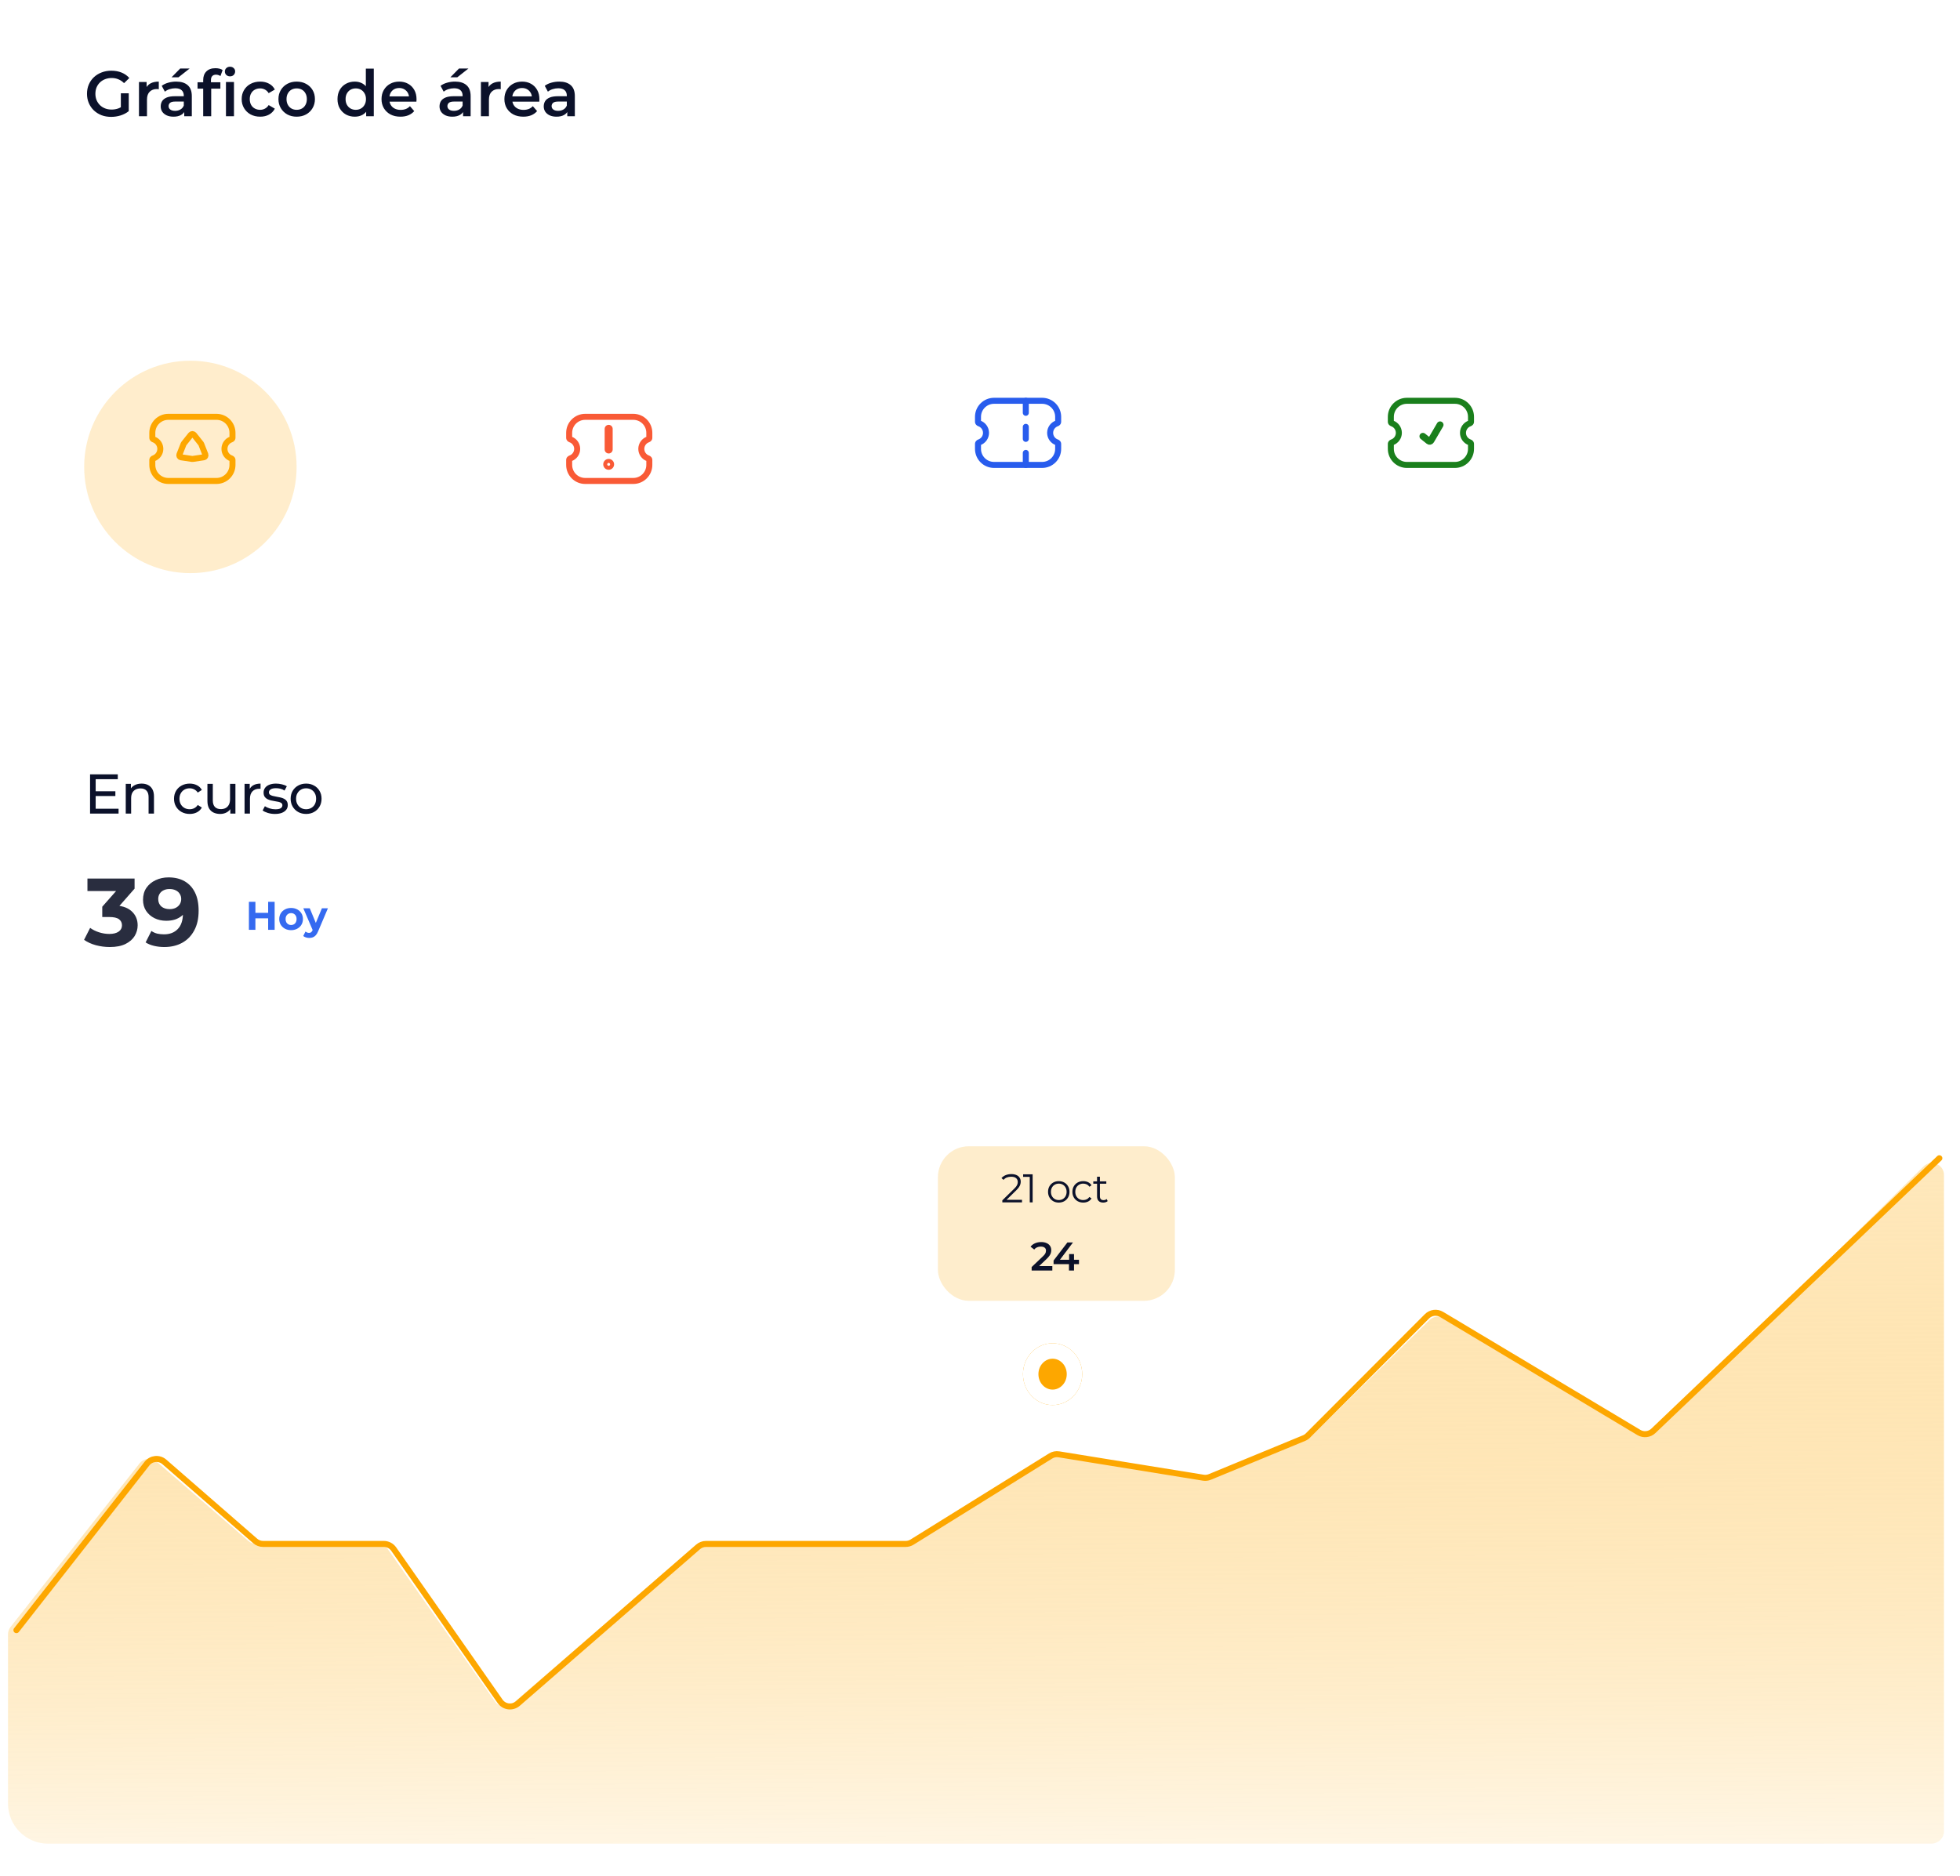 <svg width="489" height="468" viewBox="0 0 489 468" fill="none" xmlns="http://www.w3.org/2000/svg">
<g filter="url(#filter0_d_4064_37966)">
<rect x="4" width="481" height="460" rx="10" fill="white"/>
</g>
<path d="M27.736 29.16C26.861 29.16 26.056 29.021 25.32 28.744C24.595 28.456 23.96 28.056 23.416 27.544C22.872 27.021 22.451 26.408 22.152 25.704C21.853 25 21.704 24.232 21.704 23.4C21.704 22.568 21.853 21.8 22.152 21.096C22.451 20.392 22.872 19.784 23.416 19.272C23.971 18.749 24.616 18.349 25.352 18.072C26.088 17.784 26.893 17.64 27.768 17.64C28.717 17.64 29.571 17.795 30.328 18.104C31.096 18.413 31.741 18.867 32.264 19.464L30.952 20.744C30.515 20.307 30.04 19.987 29.528 19.784C29.027 19.571 28.472 19.464 27.864 19.464C27.277 19.464 26.733 19.56 26.232 19.752C25.731 19.944 25.299 20.216 24.936 20.568C24.573 20.92 24.291 21.336 24.088 21.816C23.896 22.296 23.8 22.824 23.8 23.4C23.8 23.965 23.896 24.488 24.088 24.968C24.291 25.448 24.573 25.869 24.936 26.232C25.299 26.584 25.725 26.856 26.216 27.048C26.707 27.24 27.251 27.336 27.848 27.336C28.403 27.336 28.936 27.251 29.448 27.08C29.971 26.899 30.467 26.6 30.936 26.184L32.12 27.736C31.533 28.205 30.851 28.563 30.072 28.808C29.304 29.043 28.525 29.16 27.736 29.16ZM30.152 27.464V23.272H32.12V27.736L30.152 27.464ZM34.671 29V20.456H36.575V22.808L36.351 22.12C36.607 21.544 37.007 21.107 37.551 20.808C38.106 20.509 38.794 20.36 39.615 20.36V22.264C39.53 22.243 39.45 22.232 39.375 22.232C39.301 22.221 39.226 22.216 39.151 22.216C38.394 22.216 37.791 22.44 37.343 22.888C36.895 23.325 36.671 23.981 36.671 24.856V29H34.671ZM45.967 29V27.272L45.855 26.904V23.88C45.855 23.293 45.679 22.84 45.327 22.52C44.975 22.189 44.441 22.024 43.727 22.024C43.247 22.024 42.772 22.099 42.303 22.248C41.844 22.397 41.455 22.605 41.135 22.872L40.351 21.416C40.809 21.064 41.353 20.803 41.983 20.632C42.623 20.451 43.284 20.36 43.967 20.36C45.204 20.36 46.159 20.659 46.831 21.256C47.513 21.843 47.855 22.755 47.855 23.992V29H45.967ZM43.279 29.112C42.639 29.112 42.079 29.005 41.599 28.792C41.119 28.568 40.745 28.264 40.479 27.88C40.223 27.485 40.095 27.043 40.095 26.552C40.095 26.072 40.207 25.64 40.431 25.256C40.665 24.872 41.044 24.568 41.567 24.344C42.089 24.12 42.783 24.008 43.647 24.008H46.127V25.336H43.791C43.108 25.336 42.649 25.448 42.415 25.672C42.18 25.885 42.063 26.152 42.063 26.472C42.063 26.835 42.207 27.123 42.495 27.336C42.783 27.549 43.183 27.656 43.695 27.656C44.185 27.656 44.623 27.544 45.007 27.32C45.401 27.096 45.684 26.765 45.855 26.328L46.191 27.528C45.999 28.029 45.652 28.419 45.151 28.696C44.66 28.973 44.036 29.112 43.279 29.112ZM42.799 19.288L44.959 17.096H47.311L44.527 19.288H42.799ZM50.693 29V19.976C50.693 19.08 50.955 18.365 51.477 17.832C52.011 17.288 52.768 17.016 53.749 17.016C54.101 17.016 54.432 17.053 54.741 17.128C55.061 17.203 55.328 17.32 55.541 17.48L54.997 18.984C54.848 18.867 54.677 18.781 54.485 18.728C54.293 18.664 54.096 18.632 53.893 18.632C53.477 18.632 53.163 18.749 52.949 18.984C52.736 19.208 52.629 19.549 52.629 20.008V20.968L52.693 21.864V29H50.693ZM49.285 22.12V20.52H54.981V22.12H49.285ZM56.374 29V20.456H58.374V29H56.374ZM57.383 19.048C57.009 19.048 56.7 18.931 56.455 18.696C56.22 18.461 56.102 18.179 56.102 17.848C56.102 17.507 56.22 17.224 56.455 17C56.7 16.765 57.009 16.648 57.383 16.648C57.756 16.648 58.06 16.76 58.294 16.984C58.54 17.197 58.663 17.469 58.663 17.8C58.663 18.152 58.545 18.451 58.31 18.696C58.076 18.931 57.767 19.048 57.383 19.048ZM64.919 29.112C64.023 29.112 63.224 28.925 62.52 28.552C61.826 28.168 61.282 27.645 60.888 26.984C60.493 26.323 60.295 25.571 60.295 24.728C60.295 23.875 60.493 23.123 60.888 22.472C61.282 21.811 61.826 21.293 62.52 20.92C63.224 20.547 64.023 20.36 64.919 20.36C65.751 20.36 66.482 20.531 67.112 20.872C67.751 21.203 68.237 21.693 68.567 22.344L67.031 23.24C66.775 22.835 66.461 22.536 66.088 22.344C65.725 22.152 65.33 22.056 64.903 22.056C64.413 22.056 63.97 22.163 63.575 22.376C63.181 22.589 62.871 22.899 62.648 23.304C62.423 23.699 62.312 24.173 62.312 24.728C62.312 25.283 62.423 25.763 62.648 26.168C62.871 26.563 63.181 26.867 63.575 27.08C63.97 27.293 64.413 27.4 64.903 27.4C65.33 27.4 65.725 27.304 66.088 27.112C66.461 26.92 66.775 26.621 67.031 26.216L68.567 27.112C68.237 27.752 67.751 28.248 67.112 28.6C66.482 28.941 65.751 29.112 64.919 29.112ZM74.011 29.112C73.137 29.112 72.358 28.925 71.675 28.552C70.993 28.168 70.454 27.645 70.059 26.984C69.665 26.323 69.467 25.571 69.467 24.728C69.467 23.875 69.665 23.123 70.059 22.472C70.454 21.811 70.993 21.293 71.675 20.92C72.358 20.547 73.137 20.36 74.011 20.36C74.897 20.36 75.681 20.547 76.363 20.92C77.057 21.293 77.595 21.805 77.979 22.456C78.374 23.107 78.571 23.864 78.571 24.728C78.571 25.571 78.374 26.323 77.979 26.984C77.595 27.645 77.057 28.168 76.363 28.552C75.681 28.925 74.897 29.112 74.011 29.112ZM74.011 27.4C74.502 27.4 74.939 27.293 75.323 27.08C75.707 26.867 76.006 26.557 76.219 26.152C76.443 25.747 76.555 25.272 76.555 24.728C76.555 24.173 76.443 23.699 76.219 23.304C76.006 22.899 75.707 22.589 75.323 22.376C74.939 22.163 74.507 22.056 74.027 22.056C73.537 22.056 73.099 22.163 72.715 22.376C72.342 22.589 72.043 22.899 71.819 23.304C71.595 23.699 71.483 24.173 71.483 24.728C71.483 25.272 71.595 25.747 71.819 26.152C72.043 26.557 72.342 26.867 72.715 27.08C73.099 27.293 73.531 27.4 74.011 27.4ZM88.522 29.112C87.7 29.112 86.959 28.931 86.298 28.568C85.647 28.195 85.135 27.683 84.762 27.032C84.388 26.381 84.202 25.613 84.202 24.728C84.202 23.843 84.388 23.075 84.762 22.424C85.135 21.773 85.647 21.267 86.298 20.904C86.959 20.541 87.7 20.36 88.522 20.36C89.236 20.36 89.876 20.52 90.442 20.84C91.007 21.149 91.455 21.624 91.786 22.264C92.116 22.904 92.282 23.725 92.282 24.728C92.282 25.72 92.122 26.541 91.802 27.192C91.482 27.832 91.039 28.312 90.474 28.632C89.908 28.952 89.258 29.112 88.522 29.112ZM88.762 27.4C89.242 27.4 89.668 27.293 90.042 27.08C90.426 26.867 90.73 26.557 90.954 26.152C91.188 25.747 91.306 25.272 91.306 24.728C91.306 24.173 91.188 23.699 90.954 23.304C90.73 22.899 90.426 22.589 90.042 22.376C89.668 22.163 89.242 22.056 88.762 22.056C88.282 22.056 87.85 22.163 87.466 22.376C87.092 22.589 86.788 22.899 86.554 23.304C86.33 23.699 86.218 24.173 86.218 24.728C86.218 25.272 86.33 25.747 86.554 26.152C86.788 26.557 87.092 26.867 87.466 27.08C87.85 27.293 88.282 27.4 88.762 27.4ZM91.354 29V26.984L91.434 24.712L91.274 22.44V17.128H93.258V29H91.354ZM99.906 29.112C98.957 29.112 98.125 28.925 97.41 28.552C96.706 28.168 96.157 27.645 95.762 26.984C95.378 26.323 95.186 25.571 95.186 24.728C95.186 23.875 95.373 23.123 95.746 22.472C96.13 21.811 96.653 21.293 97.314 20.92C97.986 20.547 98.749 20.36 99.602 20.36C100.434 20.36 101.175 20.541 101.826 20.904C102.477 21.267 102.989 21.779 103.362 22.44C103.735 23.101 103.922 23.88 103.922 24.776C103.922 24.861 103.917 24.957 103.906 25.064C103.906 25.171 103.901 25.272 103.89 25.368H96.77V24.04H102.834L102.05 24.456C102.061 23.965 101.959 23.533 101.746 23.16C101.533 22.787 101.239 22.493 100.866 22.28C100.503 22.067 100.082 21.96 99.602 21.96C99.112 21.96 98.68 22.067 98.306 22.28C97.944 22.493 97.656 22.792 97.442 23.176C97.24 23.549 97.138 23.992 97.138 24.504V24.824C97.138 25.336 97.255 25.789 97.49 26.184C97.725 26.579 98.055 26.883 98.482 27.096C98.909 27.309 99.4 27.416 99.954 27.416C100.434 27.416 100.866 27.341 101.25 27.192C101.634 27.043 101.975 26.808 102.274 26.488L103.346 27.72C102.962 28.168 102.477 28.515 101.89 28.76C101.314 28.995 100.653 29.112 99.906 29.112ZM115.529 29V27.272L115.417 26.904V23.88C115.417 23.293 115.241 22.84 114.889 22.52C114.537 22.189 114.004 22.024 113.289 22.024C112.809 22.024 112.334 22.099 111.865 22.248C111.406 22.397 111.017 22.605 110.697 22.872L109.913 21.416C110.372 21.064 110.916 20.803 111.545 20.632C112.185 20.451 112.846 20.36 113.529 20.36C114.766 20.36 115.721 20.659 116.393 21.256C117.076 21.843 117.417 22.755 117.417 23.992V29H115.529ZM112.841 29.112C112.201 29.112 111.641 29.005 111.161 28.792C110.681 28.568 110.308 28.264 110.041 27.88C109.785 27.485 109.657 27.043 109.657 26.552C109.657 26.072 109.769 25.64 109.993 25.256C110.228 24.872 110.606 24.568 111.129 24.344C111.652 24.12 112.345 24.008 113.209 24.008H115.689V25.336H113.353C112.67 25.336 112.212 25.448 111.977 25.672C111.742 25.885 111.625 26.152 111.625 26.472C111.625 26.835 111.769 27.123 112.057 27.336C112.345 27.549 112.745 27.656 113.257 27.656C113.748 27.656 114.185 27.544 114.569 27.32C114.964 27.096 115.246 26.765 115.417 26.328L115.753 27.528C115.561 28.029 115.214 28.419 114.713 28.696C114.222 28.973 113.598 29.112 112.841 29.112ZM112.361 19.288L114.521 17.096H116.873L114.089 19.288H112.361ZM119.984 29V20.456H121.888V22.808L121.664 22.12C121.92 21.544 122.32 21.107 122.864 20.808C123.419 20.509 124.107 20.36 124.928 20.36V22.264C124.843 22.243 124.763 22.232 124.688 22.232C124.613 22.221 124.539 22.216 124.464 22.216C123.707 22.216 123.104 22.44 122.656 22.888C122.208 23.325 121.984 23.981 121.984 24.856V29H119.984ZM130.562 29.112C129.613 29.112 128.781 28.925 128.066 28.552C127.362 28.168 126.813 27.645 126.418 26.984C126.034 26.323 125.842 25.571 125.842 24.728C125.842 23.875 126.029 23.123 126.402 22.472C126.786 21.811 127.309 21.293 127.97 20.92C128.642 20.547 129.405 20.36 130.258 20.36C131.09 20.36 131.832 20.541 132.482 20.904C133.133 21.267 133.645 21.779 134.018 22.44C134.392 23.101 134.578 23.88 134.578 24.776C134.578 24.861 134.573 24.957 134.562 25.064C134.562 25.171 134.557 25.272 134.546 25.368H127.426V24.04H133.49L132.706 24.456C132.717 23.965 132.616 23.533 132.402 23.16C132.189 22.787 131.896 22.493 131.522 22.28C131.16 22.067 130.738 21.96 130.258 21.96C129.768 21.96 129.336 22.067 128.962 22.28C128.6 22.493 128.312 22.792 128.098 23.176C127.896 23.549 127.794 23.992 127.794 24.504V24.824C127.794 25.336 127.912 25.789 128.146 26.184C128.381 26.579 128.712 26.883 129.138 27.096C129.565 27.309 130.056 27.416 130.61 27.416C131.09 27.416 131.522 27.341 131.906 27.192C132.29 27.043 132.632 26.808 132.93 26.488L134.002 27.72C133.618 28.168 133.133 28.515 132.546 28.76C131.97 28.995 131.309 29.112 130.562 29.112ZM141.529 29V27.272L141.417 26.904V23.88C141.417 23.293 141.241 22.84 140.889 22.52C140.537 22.189 140.004 22.024 139.289 22.024C138.809 22.024 138.334 22.099 137.865 22.248C137.406 22.397 137.017 22.605 136.697 22.872L135.913 21.416C136.372 21.064 136.916 20.803 137.545 20.632C138.185 20.451 138.846 20.36 139.529 20.36C140.766 20.36 141.721 20.659 142.393 21.256C143.076 21.843 143.417 22.755 143.417 23.992V29H141.529ZM138.841 29.112C138.201 29.112 137.641 29.005 137.161 28.792C136.681 28.568 136.308 28.264 136.041 27.88C135.785 27.485 135.657 27.043 135.657 26.552C135.657 26.072 135.769 25.64 135.993 25.256C136.228 24.872 136.606 24.568 137.129 24.344C137.652 24.12 138.345 24.008 139.209 24.008H141.689V25.336H139.353C138.67 25.336 138.212 25.448 137.977 25.672C137.742 25.885 137.625 26.152 137.625 26.472C137.625 26.835 137.769 27.123 138.057 27.336C138.345 27.549 138.745 27.656 139.257 27.656C139.748 27.656 140.185 27.544 140.569 27.32C140.964 27.096 141.246 26.765 141.417 26.328L141.753 27.528C141.561 28.029 141.214 28.419 140.713 28.696C140.222 28.973 139.598 29.112 138.841 29.112Z" fill="#0B112A"/>
<g filter="url(#filter1_d_4064_37966)">
<g opacity="0.2" filter="url(#filter2_d_4064_37966)">
<circle cx="47.5" cy="108.5" r="26.5" fill="#FDA700"/>
</g>
<path d="M38.315 105.636L38.071 106.345L38.315 105.636ZM38.315 110.364L38.071 109.655L38.315 110.364ZM57.685 110.364L57.929 109.655L57.685 110.364ZM57.685 105.636L57.44 104.927L57.685 105.636ZM42 99.25C39.377 99.25 37.25 101.377 37.25 104H38.75C38.75 102.205 40.205 100.75 42 100.75V99.25ZM54 99.25H42V100.75H54V99.25ZM58.75 104C58.75 101.377 56.623 99.25 54 99.25V100.75C55.795 100.75 57.25 102.205 57.25 104H58.75ZM58.75 105.223V104H57.25V105.223H58.75ZM56.75 108C56.75 107.234 57.242 106.582 57.929 106.345L57.44 104.927C56.167 105.366 55.25 106.575 55.25 108H56.75ZM57.929 109.655C57.242 109.418 56.75 108.766 56.75 108H55.25C55.25 109.425 56.167 110.634 57.44 111.073L57.929 109.655ZM58.75 112V110.777H57.25V112H58.75ZM54 116.75C56.623 116.75 58.75 114.623 58.75 112H57.25C57.25 113.795 55.795 115.25 54 115.25V116.75ZM42 116.75H54V115.25H42V116.75ZM37.25 112C37.25 114.623 39.377 116.75 42 116.75V115.25C40.205 115.25 38.75 113.795 38.75 112H37.25ZM37.25 110.777V112H38.75V110.777H37.25ZM38.56 111.073C39.833 110.634 40.75 109.425 40.75 108H39.25C39.25 108.766 38.758 109.418 38.071 109.655L38.56 111.073ZM40.75 108C40.75 106.575 39.833 105.366 38.56 104.927L38.071 106.345C38.758 106.582 39.25 107.234 39.25 108H40.75ZM37.25 104V105.223H38.75V104H37.25ZM38.56 104.927C38.627 104.95 38.75 105.038 38.75 105.223H37.25C37.25 105.789 37.644 106.198 38.071 106.345L38.56 104.927ZM38.75 110.777C38.75 110.962 38.627 111.05 38.56 111.073L38.071 109.655C37.644 109.802 37.25 110.211 37.25 110.777H38.75ZM57.44 111.073C57.373 111.05 57.25 110.962 57.25 110.777H58.75C58.75 110.211 58.356 109.802 57.929 109.655L57.44 111.073ZM57.25 105.223C57.25 105.038 57.373 104.95 57.44 104.927L57.929 106.345C58.356 106.198 58.75 105.789 58.75 105.223H57.25Z" fill="#FDA700"/>
<path d="M47.609 104.491C47.809 104.24 48.191 104.24 48.391 104.491L50.136 106.681C50.167 106.72 50.192 106.764 50.21 106.81L51.234 109.416C51.352 109.715 51.161 110.045 50.843 110.093L48.074 110.509C48.025 110.516 47.975 110.516 47.926 110.509L45.157 110.093C44.839 110.045 44.648 109.715 44.766 109.416L45.79 106.81C45.808 106.764 45.833 106.72 45.864 106.681L47.609 104.491Z" stroke="#FDA700" stroke-width="1.5"/>
</g>
<g filter="url(#filter3_d_4064_37966)">
<g filter="url(#filter4_d_4064_37966)">
<circle cx="150.5" cy="108.5" r="26.5" fill="white"/>
</g>
<path d="M142.315 105.636L142.071 106.345L142.315 105.636ZM142.315 110.364L142.071 109.655L142.315 110.364ZM161.685 110.364L161.929 109.655L161.685 110.364ZM161.685 105.636L161.44 104.927L161.685 105.636ZM146 99.25C143.377 99.25 141.25 101.377 141.25 104H142.75C142.75 102.205 144.205 100.75 146 100.75V99.25ZM158 99.25H146V100.75H158V99.25ZM162.75 104C162.75 101.377 160.623 99.25 158 99.25V100.75C159.795 100.75 161.25 102.205 161.25 104H162.75ZM162.75 105.223V104H161.25V105.223H162.75ZM160.75 108C160.75 107.234 161.242 106.582 161.929 106.345L161.44 104.927C160.167 105.366 159.25 106.575 159.25 108H160.75ZM161.929 109.655C161.242 109.418 160.75 108.766 160.75 108H159.25C159.25 109.425 160.167 110.634 161.44 111.073L161.929 109.655ZM162.75 112V110.777H161.25V112H162.75ZM158 116.75C160.623 116.75 162.75 114.623 162.75 112H161.25C161.25 113.795 159.795 115.25 158 115.25V116.75ZM146 116.75H158V115.25H146V116.75ZM141.25 112C141.25 114.623 143.377 116.75 146 116.75V115.25C144.205 115.25 142.75 113.795 142.75 112H141.25ZM141.25 110.777V112H142.75V110.777H141.25ZM142.56 111.073C143.833 110.634 144.75 109.425 144.75 108H143.25C143.25 108.766 142.758 109.418 142.071 109.655L142.56 111.073ZM144.75 108C144.75 106.575 143.833 105.366 142.56 104.927L142.071 106.345C142.758 106.582 143.25 107.234 143.25 108H144.75ZM141.25 104V105.223H142.75V104H141.25ZM142.56 104.927C142.627 104.95 142.75 105.038 142.75 105.223H141.25C141.25 105.789 141.644 106.198 142.071 106.345L142.56 104.927ZM142.75 110.777C142.75 110.962 142.627 111.05 142.56 111.073L142.071 109.655C141.644 109.802 141.25 110.211 141.25 110.777H142.75ZM161.44 111.073C161.373 111.05 161.25 110.962 161.25 110.777H162.75C162.75 110.211 162.356 109.802 161.929 109.655L161.44 111.073ZM161.25 105.223C161.25 105.038 161.373 104.95 161.44 104.927L161.929 106.345C162.356 106.198 162.75 105.789 162.75 105.223H161.25Z" fill="#F95A36"/>
<path d="M151.857 103V108.143" stroke="#F95A36" stroke-width="2" stroke-linecap="round" stroke-linejoin="round"/>
<path d="M151.857 112.714C152.331 112.714 152.714 112.331 152.714 111.857C152.714 111.384 152.331 111 151.857 111C151.384 111 151 111.384 151 111.857C151 112.331 151.384 112.714 151.857 112.714Z" stroke="#F95A36" stroke-linecap="round" stroke-linejoin="round"/>
</g>
<g filter="url(#filter5_d_4064_37966)">
<circle cx="356.5" cy="108.5" r="26.5" fill="white"/>
</g>
<path d="M347.315 105.636L347.071 106.345L347.315 105.636ZM347.315 110.364L347.071 109.655L347.315 110.364ZM366.685 110.364L366.929 109.655L366.685 110.364ZM366.685 105.636L366.44 104.927L366.685 105.636ZM351 99.25C348.377 99.25 346.25 101.377 346.25 104H347.75C347.75 102.205 349.205 100.75 351 100.75V99.25ZM363 99.25H351V100.75H363V99.25ZM367.75 104C367.75 101.377 365.623 99.25 363 99.25V100.75C364.795 100.75 366.25 102.205 366.25 104H367.75ZM367.75 105.223V104H366.25V105.223H367.75ZM365.75 108C365.75 107.234 366.242 106.582 366.929 106.345L366.44 104.927C365.167 105.366 364.25 106.575 364.25 108H365.75ZM366.929 109.655C366.242 109.418 365.75 108.766 365.75 108H364.25C364.25 109.425 365.167 110.634 366.44 111.073L366.929 109.655ZM367.75 112V110.777H366.25V112H367.75ZM363 116.75C365.623 116.75 367.75 114.623 367.75 112H366.25C366.25 113.795 364.795 115.25 363 115.25V116.75ZM351 116.75H363V115.25H351V116.75ZM346.25 112C346.25 114.623 348.377 116.75 351 116.75V115.25C349.205 115.25 347.75 113.795 347.75 112H346.25ZM346.25 110.777V112H347.75V110.777H346.25ZM347.56 111.073C348.833 110.634 349.75 109.425 349.75 108H348.25C348.25 108.766 347.758 109.418 347.071 109.655L347.56 111.073ZM349.75 108C349.75 106.575 348.833 105.366 347.56 104.927L347.071 106.345C347.758 106.582 348.25 107.234 348.25 108H349.75ZM346.25 104V105.223H347.75V104H346.25ZM347.56 104.927C347.627 104.95 347.75 105.038 347.75 105.223H346.25C346.25 105.789 346.644 106.198 347.071 106.345L347.56 104.927ZM347.75 110.777C347.75 110.962 347.627 111.05 347.56 111.073L347.071 109.655C346.644 109.802 346.25 110.211 346.25 110.777H347.75ZM366.44 111.073C366.373 111.05 366.25 110.962 366.25 110.777H367.75C367.75 110.211 367.356 109.802 366.929 109.655L366.44 111.073ZM366.25 105.223C366.25 105.038 366.373 104.95 366.44 104.927L366.929 106.345C367.356 106.198 367.75 105.789 367.75 105.223H366.25Z" fill="#1A7F1C"/>
<path d="M355 108.857L356.464 110.029C356.504 110.061 356.55 110.084 356.599 110.097C356.649 110.109 356.7 110.11 356.75 110.1C356.8 110.091 356.848 110.07 356.89 110.041C356.932 110.011 356.967 109.973 356.993 109.929L359.286 106" stroke="#1A7F1C" stroke-width="1.714" stroke-linecap="round" stroke-linejoin="round"/>
<g filter="url(#filter6_d_4064_37966)">
<circle cx="253.5" cy="108.5" r="26.5" fill="white"/>
</g>
<path d="M244.315 105.636L244.071 106.345L244.315 105.636ZM244.315 110.364L244.071 109.655L244.315 110.364ZM263.685 110.364L263.929 109.655L263.685 110.364ZM263.685 105.636L263.44 104.927L263.685 105.636ZM248 99.25C245.377 99.25 243.25 101.377 243.25 104H244.75C244.75 102.205 246.205 100.75 248 100.75V99.25ZM260 99.25H248V100.75H260V99.25ZM264.75 104C264.75 101.377 262.623 99.25 260 99.25V100.75C261.795 100.75 263.25 102.205 263.25 104H264.75ZM264.75 105.223V104H263.25V105.223H264.75ZM262.75 108C262.75 107.234 263.242 106.582 263.929 106.345L263.44 104.927C262.167 105.366 261.25 106.575 261.25 108H262.75ZM263.929 109.655C263.242 109.418 262.75 108.766 262.75 108H261.25C261.25 109.425 262.167 110.634 263.44 111.073L263.929 109.655ZM264.75 112V110.777H263.25V112H264.75ZM260 116.75C262.623 116.75 264.75 114.623 264.75 112H263.25C263.25 113.795 261.795 115.25 260 115.25V116.75ZM248 116.75H260V115.25H248V116.75ZM243.25 112C243.25 114.623 245.377 116.75 248 116.75V115.25C246.205 115.25 244.75 113.795 244.75 112H243.25ZM243.25 110.777V112H244.75V110.777H243.25ZM244.56 111.073C245.833 110.634 246.75 109.425 246.75 108H245.25C245.25 108.766 244.758 109.418 244.071 109.655L244.56 111.073ZM246.75 108C246.75 106.575 245.833 105.366 244.56 104.927L244.071 106.345C244.758 106.582 245.25 107.234 245.25 108H246.75ZM243.25 104V105.223H244.75V104H243.25ZM244.56 104.927C244.627 104.95 244.75 105.038 244.75 105.223H243.25C243.25 105.789 243.644 106.198 244.071 106.345L244.56 104.927ZM244.75 110.777C244.75 110.962 244.627 111.05 244.56 111.073L244.071 109.655C243.644 109.802 243.25 110.211 243.25 110.777H244.75ZM263.44 111.073C263.373 111.05 263.25 110.962 263.25 110.777H264.75C264.75 110.211 264.356 109.802 263.929 109.655L263.44 111.073ZM263.25 105.223C263.25 105.038 263.373 104.95 263.44 104.927L263.929 106.345C264.356 106.198 264.75 105.789 264.75 105.223H263.25Z" fill="#285CED"/>
<path d="M255.928 103L255.928 100" stroke="#285CED" stroke-width="1.5" stroke-linecap="round" stroke-linejoin="round"/>
<path d="M255.928 109.5L255.928 106.5" stroke="#285CED" stroke-width="1.5" stroke-linecap="round" stroke-linejoin="round"/>
<path d="M255.928 116L255.928 113" stroke="#285CED" stroke-width="1.5" stroke-linecap="round" stroke-linejoin="round"/>
<g filter="url(#filter7_d_4064_37966)">
<path d="M23.744 193.428H28.784V194.618H23.744V193.428ZM23.87 197.782H29.582V199H22.47V189.2H29.386V190.418H23.87V197.782ZM35.335 191.51C35.942 191.51 36.474 191.627 36.931 191.86C37.398 192.093 37.762 192.448 38.023 192.924C38.284 193.4 38.415 194.002 38.415 194.73V199H37.071V194.884C37.071 194.165 36.894 193.624 36.539 193.26C36.194 192.896 35.704 192.714 35.069 192.714C34.593 192.714 34.178 192.807 33.823 192.994C33.468 193.181 33.193 193.456 32.997 193.82C32.81 194.184 32.717 194.637 32.717 195.178V199H31.373V191.58H32.661V193.582L32.451 193.05C32.694 192.565 33.067 192.187 33.571 191.916C34.075 191.645 34.663 191.51 35.335 191.51ZM47.336 199.084C46.58 199.084 45.903 198.921 45.306 198.594C44.718 198.267 44.256 197.819 43.92 197.25C43.584 196.681 43.416 196.027 43.416 195.29C43.416 194.553 43.584 193.899 43.92 193.33C44.256 192.761 44.718 192.317 45.306 192C45.903 191.673 46.58 191.51 47.336 191.51C48.008 191.51 48.605 191.645 49.128 191.916C49.66 192.177 50.071 192.569 50.36 193.092L49.338 193.75C49.095 193.386 48.797 193.12 48.442 192.952C48.097 192.775 47.723 192.686 47.322 192.686C46.837 192.686 46.403 192.793 46.02 193.008C45.637 193.223 45.334 193.526 45.11 193.918C44.886 194.301 44.774 194.758 44.774 195.29C44.774 195.822 44.886 196.284 45.11 196.676C45.334 197.068 45.637 197.371 46.02 197.586C46.403 197.801 46.837 197.908 47.322 197.908C47.723 197.908 48.097 197.824 48.442 197.656C48.797 197.479 49.095 197.208 49.338 196.844L50.36 197.488C50.071 198.001 49.66 198.398 49.128 198.678C48.605 198.949 48.008 199.084 47.336 199.084ZM54.942 199.084C54.307 199.084 53.747 198.967 53.262 198.734C52.786 198.501 52.413 198.146 52.142 197.67C51.881 197.185 51.75 196.578 51.75 195.85V191.58H53.094V195.696C53.094 196.424 53.267 196.97 53.612 197.334C53.967 197.698 54.461 197.88 55.096 197.88C55.563 197.88 55.969 197.787 56.314 197.6C56.659 197.404 56.925 197.124 57.112 196.76C57.299 196.387 57.392 195.939 57.392 195.416V191.58H58.736V199H57.462V196.998L57.672 197.53C57.429 198.025 57.065 198.407 56.58 198.678C56.095 198.949 55.549 199.084 54.942 199.084ZM61.015 199V191.58H62.303V193.596L62.177 193.092C62.382 192.579 62.727 192.187 63.213 191.916C63.698 191.645 64.295 191.51 65.005 191.51V192.812C64.949 192.803 64.893 192.798 64.837 192.798C64.79 192.798 64.743 192.798 64.697 192.798C63.978 192.798 63.409 193.013 62.989 193.442C62.569 193.871 62.359 194.492 62.359 195.304V199H61.015ZM68.591 199.084C67.975 199.084 67.387 199 66.827 198.832C66.276 198.664 65.843 198.459 65.525 198.216L66.085 197.152C66.403 197.367 66.794 197.549 67.261 197.698C67.728 197.847 68.204 197.922 68.689 197.922C69.314 197.922 69.763 197.833 70.033 197.656C70.313 197.479 70.453 197.231 70.453 196.914C70.453 196.681 70.369 196.499 70.201 196.368C70.033 196.237 69.809 196.139 69.529 196.074C69.258 196.009 68.955 195.953 68.619 195.906C68.283 195.85 67.947 195.785 67.611 195.71C67.275 195.626 66.967 195.514 66.687 195.374C66.407 195.225 66.183 195.024 66.015 194.772C65.847 194.511 65.763 194.165 65.763 193.736C65.763 193.288 65.889 192.896 66.141 192.56C66.393 192.224 66.748 191.967 67.205 191.79C67.672 191.603 68.222 191.51 68.857 191.51C69.343 191.51 69.832 191.571 70.327 191.692C70.831 191.804 71.242 191.967 71.559 192.182L70.985 193.246C70.649 193.022 70.299 192.868 69.935 192.784C69.571 192.7 69.207 192.658 68.843 192.658C68.255 192.658 67.817 192.756 67.527 192.952C67.238 193.139 67.093 193.381 67.093 193.68C67.093 193.932 67.177 194.128 67.345 194.268C67.522 194.399 67.746 194.501 68.017 194.576C68.297 194.651 68.605 194.716 68.941 194.772C69.277 194.819 69.613 194.884 69.949 194.968C70.285 195.043 70.588 195.15 70.859 195.29C71.139 195.43 71.363 195.626 71.531 195.878C71.709 196.13 71.797 196.466 71.797 196.886C71.797 197.334 71.666 197.721 71.405 198.048C71.144 198.375 70.775 198.631 70.299 198.818C69.823 198.995 69.254 199.084 68.591 199.084ZM76.375 199.084C75.628 199.084 74.966 198.921 74.387 198.594C73.808 198.267 73.351 197.819 73.015 197.25C72.679 196.671 72.511 196.018 72.511 195.29C72.511 194.553 72.679 193.899 73.015 193.33C73.351 192.761 73.808 192.317 74.387 192C74.966 191.673 75.628 191.51 76.375 191.51C77.112 191.51 77.77 191.673 78.349 192C78.937 192.317 79.394 192.761 79.721 193.33C80.057 193.89 80.225 194.543 80.225 195.29C80.225 196.027 80.057 196.681 79.721 197.25C79.394 197.819 78.937 198.267 78.349 198.594C77.77 198.921 77.112 199.084 76.375 199.084ZM76.375 197.908C76.851 197.908 77.275 197.801 77.649 197.586C78.031 197.371 78.33 197.068 78.545 196.676C78.76 196.275 78.867 195.813 78.867 195.29C78.867 194.758 78.76 194.301 78.545 193.918C78.33 193.526 78.031 193.223 77.649 193.008C77.275 192.793 76.851 192.686 76.375 192.686C75.899 192.686 75.474 192.793 75.101 193.008C74.728 193.223 74.429 193.526 74.205 193.918C73.981 194.301 73.869 194.758 73.869 195.29C73.869 195.813 73.981 196.275 74.205 196.676C74.429 197.068 74.728 197.371 75.101 197.586C75.474 197.801 75.899 197.908 76.375 197.908Z" fill="#0B112A"/>
</g>
<path d="M27.384 236.288C26.216 236.288 25.056 236.136 23.904 235.832C22.752 235.512 21.776 235.064 20.976 234.488L22.488 231.512C23.128 231.976 23.872 232.344 24.72 232.616C25.568 232.888 26.424 233.024 27.288 233.024C28.264 233.024 29.032 232.832 29.592 232.448C30.152 232.064 30.432 231.536 30.432 230.864C30.432 230.224 30.184 229.72 29.688 229.352C29.192 228.984 28.392 228.8 27.288 228.8H25.512V226.232L30.192 220.928L30.624 222.32H21.816V219.2H33.576V221.72L28.92 227.024L26.952 225.896H28.08C30.144 225.896 31.704 226.36 32.76 227.288C33.816 228.216 34.344 229.408 34.344 230.864C34.344 231.808 34.096 232.696 33.6 233.528C33.104 234.344 32.344 235.008 31.32 235.52C30.296 236.032 28.984 236.288 27.384 236.288ZM42.043 218.912C43.595 218.912 44.931 219.232 46.051 219.872C47.171 220.512 48.035 221.448 48.643 222.68C49.251 223.896 49.555 225.416 49.555 227.24C49.555 229.176 49.187 230.816 48.451 232.16C47.731 233.504 46.731 234.528 45.451 235.232C44.171 235.936 42.683 236.288 40.987 236.288C40.107 236.288 39.259 236.192 38.443 236C37.627 235.808 36.923 235.52 36.331 235.136L37.771 232.28C38.235 232.6 38.731 232.824 39.259 232.952C39.787 233.064 40.339 233.12 40.915 233.12C42.355 233.12 43.499 232.68 44.347 231.8C45.211 230.92 45.643 229.616 45.643 227.888C45.643 227.6 45.635 227.28 45.619 226.928C45.603 226.576 45.563 226.224 45.499 225.872L46.555 226.88C46.283 227.504 45.899 228.032 45.403 228.464C44.907 228.88 44.331 229.2 43.675 229.424C43.019 229.632 42.283 229.736 41.467 229.736C40.395 229.736 39.419 229.52 38.539 229.088C37.675 228.656 36.979 228.048 36.451 227.264C35.939 226.48 35.683 225.56 35.683 224.504C35.683 223.352 35.963 222.36 36.523 221.528C37.099 220.696 37.867 220.056 38.827 219.608C39.803 219.144 40.875 218.912 42.043 218.912ZM42.283 221.816C41.723 221.816 41.235 221.92 40.819 222.128C40.403 222.32 40.075 222.608 39.835 222.992C39.595 223.36 39.475 223.8 39.475 224.312C39.475 225.08 39.731 225.696 40.243 226.16C40.771 226.608 41.467 226.832 42.331 226.832C42.891 226.832 43.387 226.728 43.819 226.52C44.267 226.296 44.611 225.992 44.851 225.608C45.091 225.224 45.211 224.792 45.211 224.312C45.211 223.832 45.091 223.408 44.851 223.04C44.627 222.656 44.299 222.36 43.867 222.152C43.435 221.928 42.907 221.816 42.283 221.816Z" fill="#292D3F"/>
<path d="M66.9 225H68.52V232H66.9V225ZM63.721 232H62.1V225H63.721V232ZM67.02 229.13H63.6V227.76H67.02V229.13ZM72.627 232.08C72.053 232.08 71.543 231.96 71.097 231.72C70.657 231.48 70.307 231.153 70.047 230.74C69.793 230.32 69.667 229.843 69.667 229.31C69.667 228.77 69.793 228.293 70.047 227.88C70.307 227.46 70.657 227.133 71.097 226.9C71.543 226.66 72.053 226.54 72.627 226.54C73.193 226.54 73.7 226.66 74.147 226.9C74.593 227.133 74.943 227.457 75.197 227.87C75.45 228.283 75.577 228.763 75.577 229.31C75.577 229.843 75.45 230.32 75.197 230.74C74.943 231.153 74.593 231.48 74.147 231.72C73.7 231.96 73.193 232.08 72.627 232.08ZM72.627 230.8C72.887 230.8 73.12 230.74 73.327 230.62C73.533 230.5 73.697 230.33 73.817 230.11C73.937 229.883 73.997 229.617 73.997 229.31C73.997 228.997 73.937 228.73 73.817 228.51C73.697 228.29 73.533 228.12 73.327 228C73.12 227.88 72.887 227.82 72.627 227.82C72.367 227.82 72.133 227.88 71.927 228C71.72 228.12 71.553 228.29 71.427 228.51C71.307 228.73 71.247 228.997 71.247 229.31C71.247 229.617 71.307 229.883 71.427 230.11C71.553 230.33 71.72 230.5 71.927 230.62C72.133 230.74 72.367 230.8 72.627 230.8ZM77.153 234.02C76.873 234.02 76.596 233.977 76.323 233.89C76.05 233.803 75.826 233.683 75.653 233.53L76.223 232.42C76.343 232.527 76.48 232.61 76.633 232.67C76.793 232.73 76.95 232.76 77.103 232.76C77.323 232.76 77.496 232.707 77.623 232.6C77.756 232.5 77.876 232.33 77.983 232.09L78.263 231.43L78.383 231.26L80.313 226.62H81.813L79.383 232.33C79.21 232.763 79.01 233.103 78.783 233.35C78.563 233.597 78.316 233.77 78.043 233.87C77.776 233.97 77.48 234.02 77.153 234.02ZM78.073 232.21L75.673 226.62H77.283L79.143 231.12L78.073 232.21Z" fill="#356AF0"/>
<path d="M34.81 365.144L2.645 405.914C2.227 406.443 2 407.098 2 407.772V450.001C2 455.524 6.477 460.001 12 460.001H326.949H481.848C483.504 460.001 485 458.658 485 457.001V293.174C485 290.511 481.789 289.169 479.893 291.039L413.066 356.975C412.104 357.924 410.625 358.113 409.455 357.435L360.242 328.907C359.073 328.23 357.595 328.417 356.633 329.365L326.949 358.583L301.648 368.527C301.148 368.724 300.604 368.782 300.074 368.697L263.757 362.858C263.046 362.744 262.317 362.889 261.705 363.268L226.888 384.77C226.414 385.063 225.868 385.218 225.311 385.218H175.148C174.428 385.218 173.732 385.477 173.188 385.947L127.885 425.054C126.542 426.214 124.491 425.96 123.47 424.509L96.732 386.492C96.17 385.693 95.254 385.218 94.278 385.218H63.937C63.216 385.218 62.52 384.959 61.974 384.487L39.128 364.733C37.834 363.615 35.869 363.802 34.81 365.144Z" fill="url(#paint0_linear_4064_37966)"/>
<path d="M4.097 406.731L36.678 365.167C37.738 363.815 39.713 363.627 41.009 364.755L63.677 384.482C64.223 384.957 64.922 385.219 65.646 385.219H95.763C96.743 385.219 97.661 385.697 98.222 386.5L124.767 424.487C125.788 425.947 127.849 426.202 129.194 425.033L174.172 385.954C174.718 385.48 175.417 385.219 176.14 385.219H225.957C226.517 385.219 227.065 385.062 227.541 384.766L262.116 363.274C262.731 362.892 263.464 362.745 264.179 362.861L300.214 368.692C300.762 368.781 301.325 368.715 301.838 368.504C310.874 364.779 316.246 362.564 325.343 358.814C325.71 358.663 326.046 358.439 326.326 358.159L356.018 328.423C356.99 327.449 358.5 327.262 359.681 327.969L408.887 357.412C410.044 358.104 411.521 357.939 412.498 357.009L483.85 288.983" stroke="#FDA700" stroke-width="1.5" stroke-linecap="round"/>
<g filter="url(#filter8_d_4064_37966)">
<path d="M270 339C270 343.259 266.691 346.711 262.61 346.711C258.529 346.711 255.221 343.259 255.221 339C255.221 334.741 258.529 331.289 262.61 331.289C266.691 331.289 270 334.741 270 339Z" fill="#FDA700"/>
<path d="M268.072 339C268.072 342.272 265.55 344.784 262.61 344.784C259.67 344.784 257.148 342.272 257.148 339C257.148 335.728 259.67 333.217 262.61 333.217C265.55 333.217 268.072 335.728 268.072 339Z" stroke="white" stroke-width="3.856"/>
</g>
<rect opacity="0.2" x="234" y="286" width="59.116" height="38.556" rx="7.711" fill="#FDA700"/>
<path d="M250.071 300V299.49L252.981 296.64C253.247 296.38 253.447 296.153 253.581 295.96C253.714 295.76 253.804 295.573 253.851 295.4C253.897 295.227 253.921 295.063 253.921 294.91C253.921 294.503 253.781 294.183 253.501 293.95C253.227 293.717 252.821 293.6 252.281 293.6C251.867 293.6 251.501 293.663 251.181 293.79C250.867 293.917 250.597 294.113 250.371 294.38L249.861 293.94C250.134 293.62 250.484 293.373 250.911 293.2C251.337 293.027 251.814 292.94 252.341 292.94C252.814 292.94 253.224 293.017 253.571 293.17C253.917 293.317 254.184 293.533 254.371 293.82C254.564 294.107 254.661 294.443 254.661 294.83C254.661 295.057 254.627 295.28 254.561 295.5C254.501 295.72 254.387 295.953 254.221 296.2C254.061 296.44 253.824 296.713 253.511 297.02L250.841 299.64L250.641 299.36H254.981V300H250.071ZM256.912 300V293.3L257.232 293.64H255.262V293H257.632V300H256.912ZM264.147 300.05C263.64 300.05 263.183 299.937 262.777 299.71C262.377 299.477 262.06 299.16 261.827 298.76C261.593 298.353 261.477 297.89 261.477 297.37C261.477 296.843 261.593 296.38 261.827 295.98C262.06 295.58 262.377 295.267 262.777 295.04C263.177 294.813 263.633 294.7 264.147 294.7C264.667 294.7 265.127 294.813 265.527 295.04C265.933 295.267 266.25 295.58 266.477 295.98C266.71 296.38 266.827 296.843 266.827 297.37C266.827 297.89 266.71 298.353 266.477 298.76C266.25 299.16 265.933 299.477 265.527 299.71C265.12 299.937 264.66 300.05 264.147 300.05ZM264.147 299.42C264.527 299.42 264.863 299.337 265.157 299.17C265.45 298.997 265.68 298.757 265.847 298.45C266.02 298.137 266.107 297.777 266.107 297.37C266.107 296.957 266.02 296.597 265.847 296.29C265.68 295.983 265.45 295.747 265.157 295.58C264.863 295.407 264.53 295.32 264.157 295.32C263.783 295.32 263.45 295.407 263.157 295.58C262.863 295.747 262.63 295.983 262.457 296.29C262.283 296.597 262.197 296.957 262.197 297.37C262.197 297.777 262.283 298.137 262.457 298.45C262.63 298.757 262.863 298.997 263.157 299.17C263.45 299.337 263.78 299.42 264.147 299.42ZM270.263 300.05C269.743 300.05 269.277 299.937 268.863 299.71C268.457 299.477 268.137 299.16 267.903 298.76C267.67 298.353 267.553 297.89 267.553 297.37C267.553 296.843 267.67 296.38 267.903 295.98C268.137 295.58 268.457 295.267 268.863 295.04C269.277 294.813 269.743 294.7 270.263 294.7C270.71 294.7 271.113 294.787 271.473 294.96C271.833 295.133 272.117 295.393 272.323 295.74L271.793 296.1C271.613 295.833 271.39 295.637 271.123 295.51C270.857 295.383 270.567 295.32 270.253 295.32C269.88 295.32 269.543 295.407 269.243 295.58C268.943 295.747 268.707 295.983 268.533 296.29C268.36 296.597 268.273 296.957 268.273 297.37C268.273 297.783 268.36 298.143 268.533 298.45C268.707 298.757 268.943 298.997 269.243 299.17C269.543 299.337 269.88 299.42 270.253 299.42C270.567 299.42 270.857 299.357 271.123 299.23C271.39 299.103 271.613 298.91 271.793 298.65L272.323 299.01C272.117 299.35 271.833 299.61 271.473 299.79C271.113 299.963 270.71 300.05 270.263 300.05ZM275.244 300.05C274.751 300.05 274.371 299.917 274.104 299.65C273.837 299.383 273.704 299.007 273.704 298.52V293.59H274.414V298.48C274.414 298.787 274.491 299.023 274.644 299.19C274.804 299.357 275.031 299.44 275.324 299.44C275.637 299.44 275.897 299.35 276.104 299.17L276.354 299.68C276.214 299.807 276.044 299.9 275.844 299.96C275.651 300.02 275.451 300.05 275.244 300.05ZM272.764 295.34V294.75H276.014V295.34H272.764Z" fill="#0B112A"/>
<path d="M257.385 317V316.13L260.165 313.49C260.398 313.27 260.571 313.077 260.685 312.91C260.798 312.743 260.871 312.59 260.905 312.45C260.945 312.303 260.965 312.167 260.965 312.04C260.965 311.72 260.855 311.473 260.635 311.3C260.415 311.12 260.091 311.03 259.665 311.03C259.325 311.03 259.015 311.09 258.735 311.21C258.461 311.33 258.225 311.513 258.025 311.76L257.115 311.06C257.388 310.693 257.755 310.41 258.215 310.21C258.681 310.003 259.201 309.9 259.775 309.9C260.281 309.9 260.721 309.983 261.095 310.15C261.475 310.31 261.765 310.54 261.965 310.84C262.171 311.14 262.275 311.497 262.275 311.91C262.275 312.137 262.245 312.363 262.185 312.59C262.125 312.81 262.011 313.043 261.845 313.29C261.678 313.537 261.435 313.813 261.115 314.12L258.725 316.39L258.455 315.9H262.545V317H257.385ZM262.856 315.41V314.51L266.306 310H267.696L264.296 314.51L263.646 314.31H269.196V315.41H262.856ZM266.696 317V315.41L266.736 314.31V312.9H267.956V317H266.696Z" fill="#0B112A"/>
<defs>
<filter id="filter0_d_4064_37966" x="0" y="0" width="489" height="468" filterUnits="userSpaceOnUse" color-interpolation-filters="sRGB">
<feFlood flood-opacity="0" result="BackgroundImageFix"/>
<feColorMatrix in="SourceAlpha" type="matrix" values="0 0 0 0 0 0 0 0 0 0 0 0 0 0 0 0 0 0 127 0" result="hardAlpha"/>
<feOffset dy="4"/>
<feGaussianBlur stdDeviation="2"/>
<feComposite in2="hardAlpha" operator="out"/>
<feColorMatrix type="matrix" values="0 0 0 0 0 0 0 0 0 0 0 0 0 0 0 0 0 0 0.25 0"/>
<feBlend mode="normal" in2="BackgroundImageFix" result="effect1_dropShadow_4064_37966"/>
<feBlend mode="normal" in="SourceGraphic" in2="effect1_dropShadow_4064_37966" result="shape"/>
</filter>
<filter id="filter1_d_4064_37966" x="17" y="82" width="61" height="61" filterUnits="userSpaceOnUse" color-interpolation-filters="sRGB">
<feFlood flood-opacity="0" result="BackgroundImageFix"/>
<feColorMatrix in="SourceAlpha" type="matrix" values="0 0 0 0 0 0 0 0 0 0 0 0 0 0 0 0 0 0 127 0" result="hardAlpha"/>
<feOffset dy="4"/>
<feGaussianBlur stdDeviation="2"/>
<feComposite in2="hardAlpha" operator="out"/>
<feColorMatrix type="matrix" values="0 0 0 0 0 0 0 0 0 0 0 0 0 0 0 0 0 0 0.08 0"/>
<feBlend mode="normal" in2="BackgroundImageFix" result="effect1_dropShadow_4064_37966"/>
<feBlend mode="normal" in="SourceGraphic" in2="effect1_dropShadow_4064_37966" result="shape"/>
</filter>
<filter id="filter2_d_4064_37966" x="17" y="82" width="61" height="61" filterUnits="userSpaceOnUse" color-interpolation-filters="sRGB">
<feFlood flood-opacity="0" result="BackgroundImageFix"/>
<feColorMatrix in="SourceAlpha" type="matrix" values="0 0 0 0 0 0 0 0 0 0 0 0 0 0 0 0 0 0 127 0" result="hardAlpha"/>
<feOffset dy="4"/>
<feGaussianBlur stdDeviation="2"/>
<feComposite in2="hardAlpha" operator="out"/>
<feColorMatrix type="matrix" values="0 0 0 0 0 0 0 0 0 0 0 0 0 0 0 0 0 0 0.25 0"/>
<feBlend mode="normal" in2="BackgroundImageFix" result="effect1_dropShadow_4064_37966"/>
<feBlend mode="normal" in="SourceGraphic" in2="effect1_dropShadow_4064_37966" result="shape"/>
</filter>
<filter id="filter3_d_4064_37966" x="120" y="82" width="61" height="61" filterUnits="userSpaceOnUse" color-interpolation-filters="sRGB">
<feFlood flood-opacity="0" result="BackgroundImageFix"/>
<feColorMatrix in="SourceAlpha" type="matrix" values="0 0 0 0 0 0 0 0 0 0 0 0 0 0 0 0 0 0 127 0" result="hardAlpha"/>
<feOffset dy="4"/>
<feGaussianBlur stdDeviation="2"/>
<feComposite in2="hardAlpha" operator="out"/>
<feColorMatrix type="matrix" values="0 0 0 0 0 0 0 0 0 0 0 0 0 0 0 0 0 0 0.02 0"/>
<feBlend mode="normal" in2="BackgroundImageFix" result="effect1_dropShadow_4064_37966"/>
<feBlend mode="normal" in="SourceGraphic" in2="effect1_dropShadow_4064_37966" result="shape"/>
</filter>
<filter id="filter4_d_4064_37966" x="120" y="82" width="61" height="61" filterUnits="userSpaceOnUse" color-interpolation-filters="sRGB">
<feFlood flood-opacity="0" result="BackgroundImageFix"/>
<feColorMatrix in="SourceAlpha" type="matrix" values="0 0 0 0 0 0 0 0 0 0 0 0 0 0 0 0 0 0 127 0" result="hardAlpha"/>
<feOffset dy="4"/>
<feGaussianBlur stdDeviation="2"/>
<feComposite in2="hardAlpha" operator="out"/>
<feColorMatrix type="matrix" values="0 0 0 0 0 0 0 0 0 0 0 0 0 0 0 0 0 0 0.25 0"/>
<feBlend mode="normal" in2="BackgroundImageFix" result="effect1_dropShadow_4064_37966"/>
<feBlend mode="normal" in="SourceGraphic" in2="effect1_dropShadow_4064_37966" result="shape"/>
</filter>
<filter id="filter5_d_4064_37966" x="326" y="82" width="61" height="61" filterUnits="userSpaceOnUse" color-interpolation-filters="sRGB">
<feFlood flood-opacity="0" result="BackgroundImageFix"/>
<feColorMatrix in="SourceAlpha" type="matrix" values="0 0 0 0 0 0 0 0 0 0 0 0 0 0 0 0 0 0 127 0" result="hardAlpha"/>
<feOffset dy="4"/>
<feGaussianBlur stdDeviation="2"/>
<feComposite in2="hardAlpha" operator="out"/>
<feColorMatrix type="matrix" values="0 0 0 0 0 0 0 0 0 0 0 0 0 0 0 0 0 0 0.25 0"/>
<feBlend mode="normal" in2="BackgroundImageFix" result="effect1_dropShadow_4064_37966"/>
<feBlend mode="normal" in="SourceGraphic" in2="effect1_dropShadow_4064_37966" result="shape"/>
</filter>
<filter id="filter6_d_4064_37966" x="223" y="82" width="61" height="61" filterUnits="userSpaceOnUse" color-interpolation-filters="sRGB">
<feFlood flood-opacity="0" result="BackgroundImageFix"/>
<feColorMatrix in="SourceAlpha" type="matrix" values="0 0 0 0 0 0 0 0 0 0 0 0 0 0 0 0 0 0 127 0" result="hardAlpha"/>
<feOffset dy="4"/>
<feGaussianBlur stdDeviation="2"/>
<feComposite in2="hardAlpha" operator="out"/>
<feColorMatrix type="matrix" values="0 0 0 0 0 0 0 0 0 0 0 0 0 0 0 0 0 0 0.25 0"/>
<feBlend mode="normal" in2="BackgroundImageFix" result="effect1_dropShadow_4064_37966"/>
<feBlend mode="normal" in="SourceGraphic" in2="effect1_dropShadow_4064_37966" result="shape"/>
</filter>
<filter id="filter7_d_4064_37966" x="18.47" y="189.2" width="65.755" height="17.884" filterUnits="userSpaceOnUse" color-interpolation-filters="sRGB">
<feFlood flood-opacity="0" result="BackgroundImageFix"/>
<feColorMatrix in="SourceAlpha" type="matrix" values="0 0 0 0 0 0 0 0 0 0 0 0 0 0 0 0 0 0 127 0" result="hardAlpha"/>
<feOffset dy="4"/>
<feGaussianBlur stdDeviation="2"/>
<feComposite in2="hardAlpha" operator="out"/>
<feColorMatrix type="matrix" values="0 0 0 0 0 0 0 0 0 0 0 0 0 0 0 0 0 0 0.25 0"/>
<feBlend mode="normal" in2="BackgroundImageFix" result="effect1_dropShadow_4064_37966"/>
<feBlend mode="normal" in="SourceGraphic" in2="effect1_dropShadow_4064_37966" result="shape"/>
</filter>
<filter id="filter8_d_4064_37966" x="247.51" y="327.433" width="30.201" height="30.844" filterUnits="userSpaceOnUse" color-interpolation-filters="sRGB">
<feFlood flood-opacity="0" result="BackgroundImageFix"/>
<feColorMatrix in="SourceAlpha" type="matrix" values="0 0 0 0 0 0 0 0 0 0 0 0 0 0 0 0 0 0 127 0" result="hardAlpha"/>
<feOffset dy="3.856"/>
<feGaussianBlur stdDeviation="3.856"/>
<feColorMatrix type="matrix" values="0 0 0 0 0.322 0 0 0 0 0.263 0 0 0 0 0.667 0 0 0 0.32 0"/>
<feBlend mode="normal" in2="BackgroundImageFix" result="effect1_dropShadow_4064_37966"/>
<feBlend mode="normal" in="SourceGraphic" in2="effect1_dropShadow_4064_37966" result="shape"/>
</filter>
<linearGradient id="paint0_linear_4064_37966" x1="612.65" y1="204.468" x2="614.369" y2="459.993" gradientUnits="userSpaceOnUse">
<stop stop-color="#FFFAEF"/>
<stop offset="1" stop-color="#FDA700" stop-opacity="0.1"/>
</linearGradient>
</defs>
</svg>
